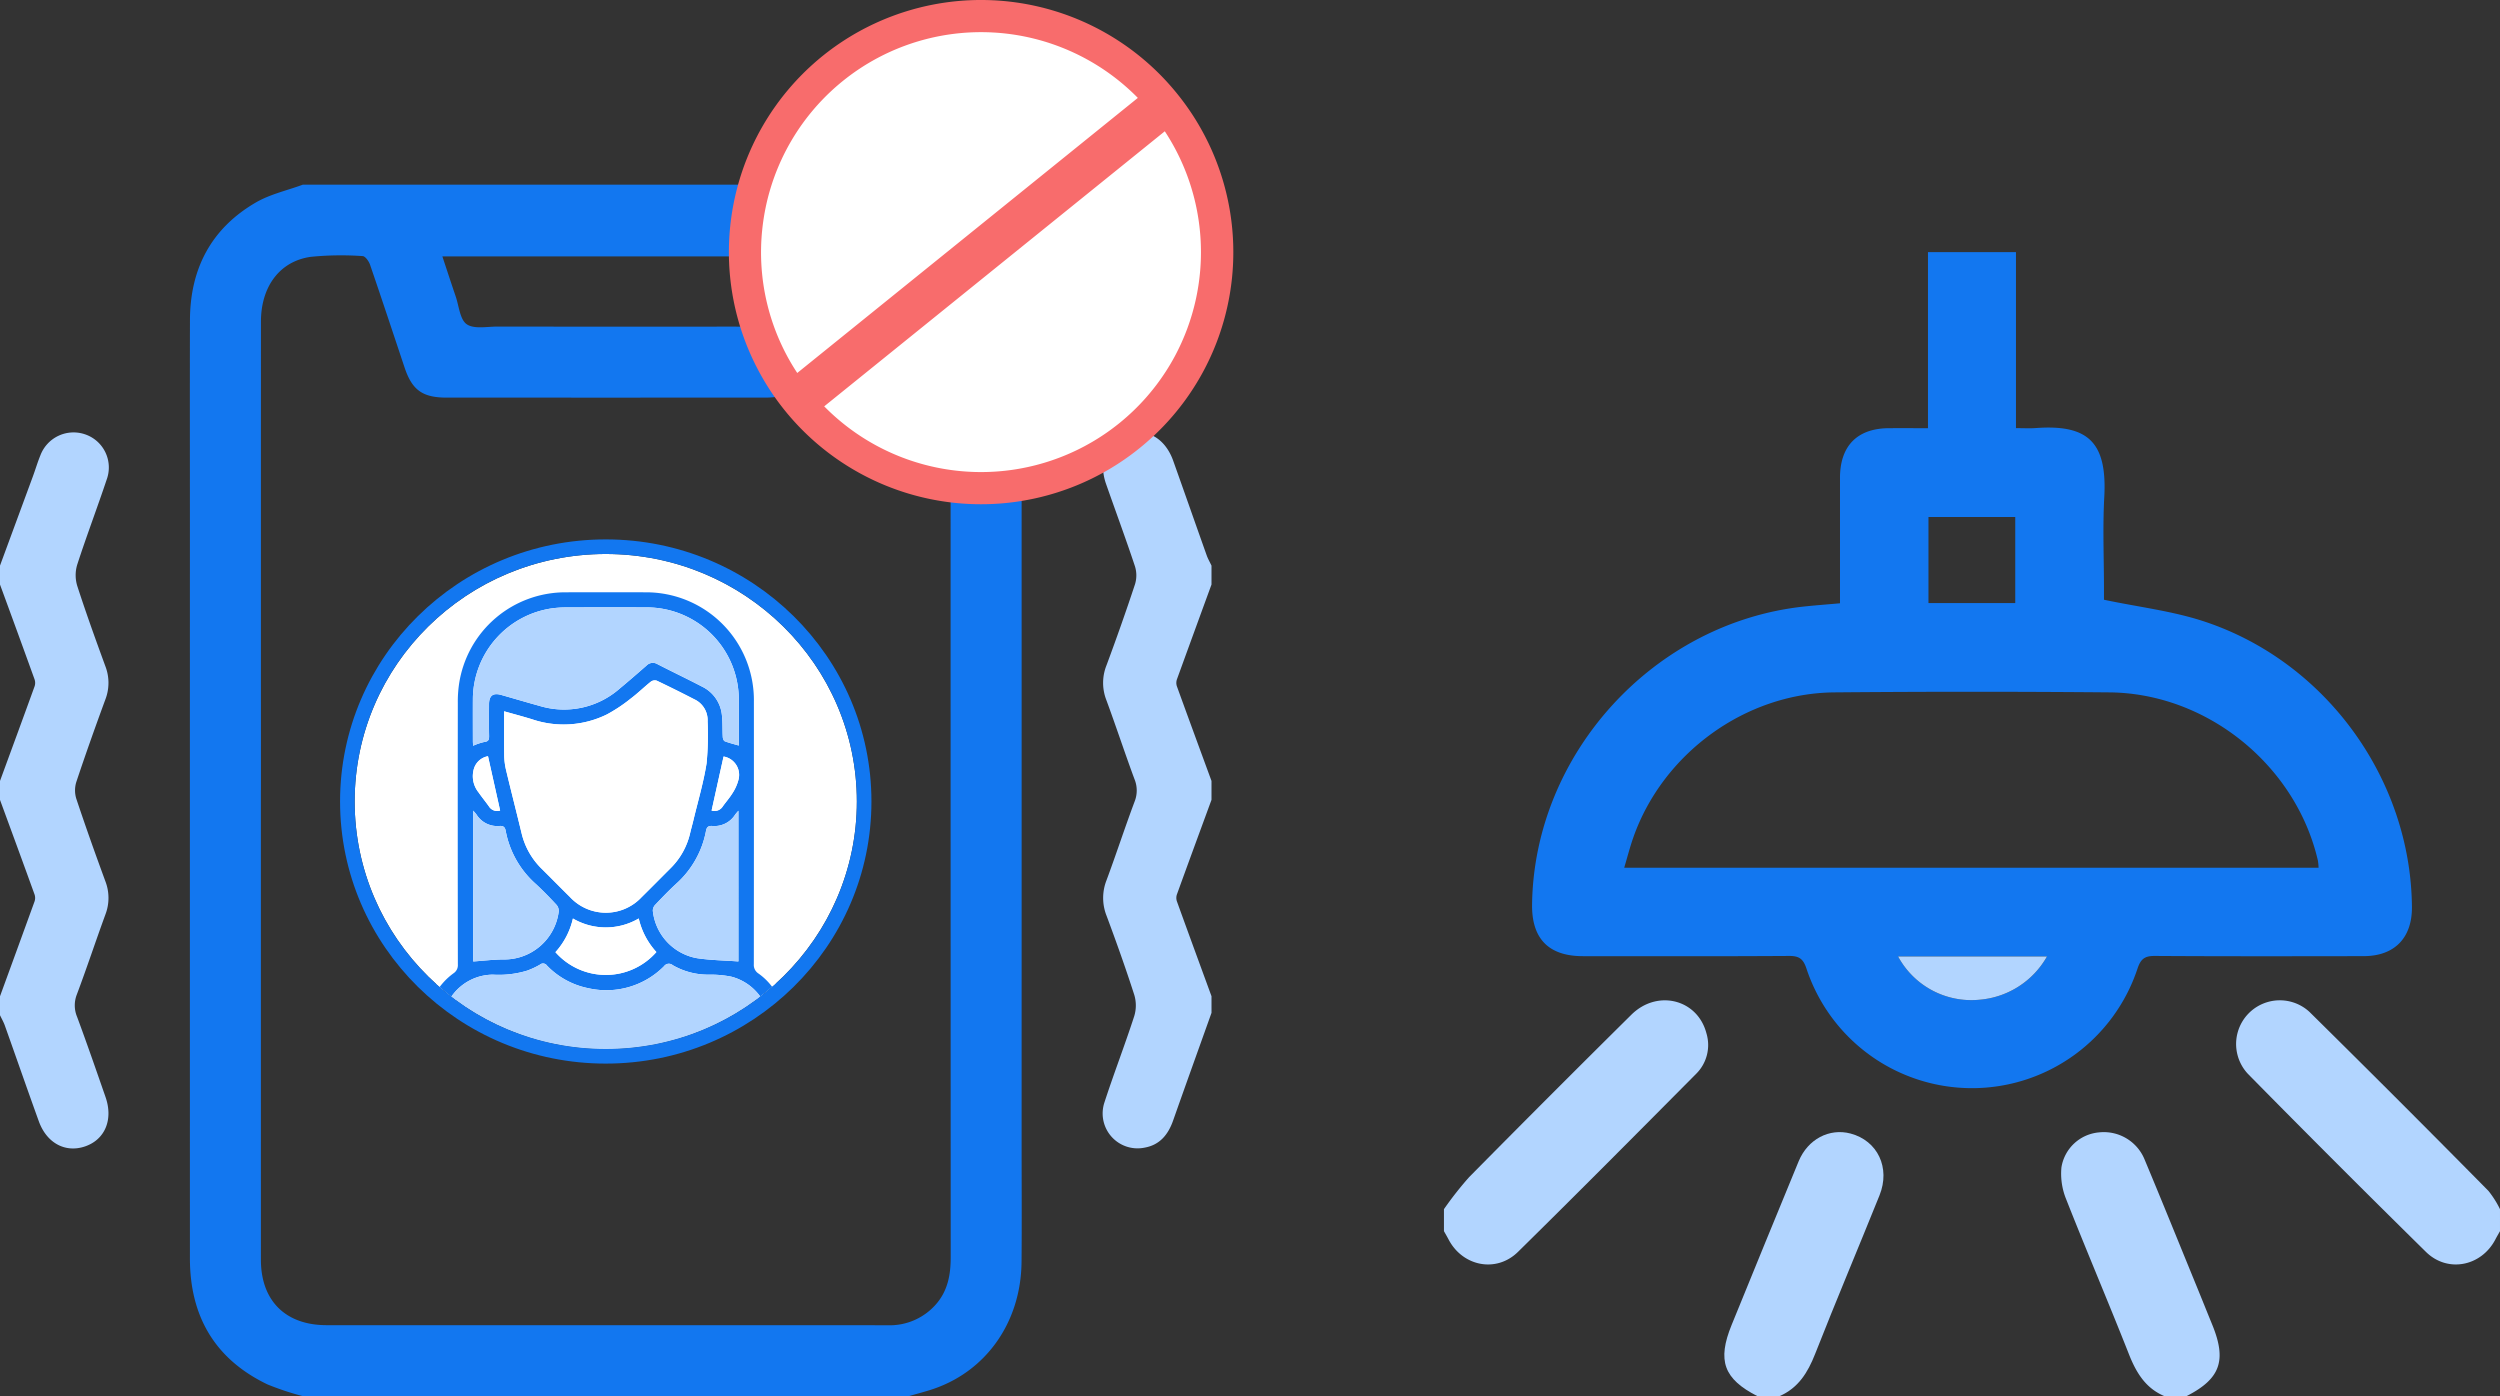 <svg xmlns="http://www.w3.org/2000/svg" xmlns:xlink="http://www.w3.org/1999/xlink" width="513.798" height="286.94" viewBox="0 0 513.798 286.94">
  <rect x="0" y="0" width="513.798" height="286.94" fill="#333333" stroke="none"/>
  <defs>
    <clipPath id="clip-path">
      <ellipse id="Ellipse_1731" data-name="Ellipse 1731" cx="51.604" cy="50.867" rx="51.604" ry="50.867" fill="#fff" stroke="#1277f0" stroke-width="4"/>
    </clipPath>
  </defs>
  <g id="Group_18537" data-name="Group 18537" transform="translate(-56.208 -535.432)">
    <g id="Group_18516" data-name="Group 18516" transform="translate(352.967 587.247)">
      <g id="Group_13203" data-name="Group 13203" transform="translate(0 0)">
        <path id="Path_11524" data-name="Path 11524" d="M131.49,0V36.173c1.488,0,2.777.081,4.055-.012,10.777-.792,14.707,2.915,14.093,14.187-.343,6.292-.062,12.618-.062,18.929v2.168c7.112,1.5,14.079,2.307,20.6,4.463,25.105,8.305,42.49,32.508,42.69,58.7.048,6.331-3.59,10.072-9.9,10.083-14.317.023-28.634.05-42.951-.041-2.034-.013-2.867.592-3.532,2.553a35.833,35.833,0,0,1-68.07-.008c-.666-1.974-1.514-2.556-3.536-2.544-14.128.089-28.257.053-42.386.045-7.048,0-10.551-3.592-10.451-10.665.441-30.946,24.992-57.852,55.844-61.187,2.335-.253,4.679-.424,7.438-.671v-2.9q0-11.445,0-22.888c.012-6.585,3.561-10.168,10.071-10.2,2.534-.011,5.069,0,8.012,0V0Zm62.192,126.515a12.452,12.452,0,0,0-.129-1.412c-4.492-19.579-22.734-34.445-42.87-34.622q-28.238-.248-56.48,0c-18.282.149-35.255,12.5-41.347,29.792-.7,1.981-1.218,4.025-1.881,6.243ZM113.506,72.124h17.836V54.432H113.506Zm-6.24,72.631a17.1,17.1,0,0,0,16.566,8.907,17.6,17.6,0,0,0,14.037-8.907Z" transform="translate(-13.928 0)" fill="#1277f0"/>
        <path id="Path_11525" data-name="Path 11525" d="M0,314.987a70.92,70.92,0,0,1,5.159-6.564q16.581-16.786,33.349-33.387c5.325-5.281,13.611-3.2,15.436,3.805a8.333,8.333,0,0,1-2.147,8.367c-12.145,12.232-24.288,24.466-36.575,36.554-4.466,4.395-11.4,2.979-14.284-2.573-.3-.569-.624-1.121-.937-1.681v-4.522" transform="translate(0 -118.297)" fill="#b2d5ff"/>
        <path id="Path_11526" data-name="Path 11526" d="M342.224,319.438c-.314.559-.644,1.109-.938,1.678-2.874,5.552-9.827,6.967-14.284,2.58q-18.425-18.138-36.566-36.565a8.981,8.981,0,0,1,12.652-12.736q18.5,18.261,36.763,36.768a20.23,20.23,0,0,1,2.374,3.754Z" transform="translate(-125.186 -118.225)" fill="#b2d5ff"/>
        <path id="Path_11527" data-name="Path 11527" d="M245.649,374.252c-3.911-1.651-5.825-4.861-7.324-8.667-4.2-10.652-8.7-21.184-12.893-31.836a13.851,13.851,0,0,1-.96-6.525,8.578,8.578,0,0,1,7.67-7.178,9.06,9.06,0,0,1,9.459,5.662c3.66,8.743,7.207,17.534,10.8,26.306,1.03,2.519,2.039,5.047,3.07,7.566,3.01,7.358,1.654,11.119-5.3,14.67Z" transform="translate(-97.566 -139.128)" fill="#b2d5ff"/>
        <path id="Path_11528" data-name="Path 11528" d="M108.763,374.25c-6.957-3.552-8.309-7.3-5.3-14.665,4.584-11.2,9.131-22.425,13.766-33.608,1.892-4.565,6.319-6.849,10.654-5.708,5.565,1.464,8.247,7.033,5.965,12.707-4.379,10.882-8.948,21.689-13.239,32.606-1.5,3.815-3.452,6.986-7.327,8.668Z" transform="translate(-44.33 -139.125)" fill="#b2d5ff"/>
        <path id="Path_11529" data-name="Path 11529" d="M165.141,256.112h30.6a17.6,17.6,0,0,1-14.037,8.907,17.1,17.1,0,0,1-16.566-8.907" transform="translate(-71.803 -111.357)" fill="#b2d5ff"/>
      </g>
    </g>
    <g id="Group_18522" data-name="Group 18522" transform="translate(56.208 535.932)">
      <g id="Group_18519" data-name="Group 18519" transform="translate(0 37.451)">
        <g id="Group_13746" data-name="Group 13746">
          <path id="Path_11647" data-name="Path 11647" d="M227.954,248.989H103.46a58.069,58.069,0,0,1-7.287-2.42c-10.82-5.2-15.928-14.024-15.93-25.911q-.012-75.741,0-151.48c0-13.778-.03-27.557.01-41.335C80.28,17.285,84.621,8.987,93.81,3.654c2.935-1.7,6.418-2.463,9.65-3.654H227.954c1.456.414,2.922.8,4.367,1.246C243.95,4.878,251.165,15.21,251.168,28.33q.018,84.248.005,168.5c0,8.186.058,16.372-.014,24.557-.112,12.57-7.482,22.824-18.842,26.352-1.445.449-2.908.836-4.363,1.252M94.828,124.431q0,48.262.006,96.525c0,8.422,5.063,13.437,13.489,13.442q24.678.013,49.356,0,32.945,0,65.89.013a12.593,12.593,0,0,0,9.94-4.235c2.473-2.772,3.091-6.109,3.09-9.7q-.029-95.917-.016-191.833c0-.729.016-1.461-.036-2.187a12.255,12.255,0,0,0-12.6-11.859c-2.431-.025-4.867.085-7.292-.038a2.183,2.183,0,0,0-2.56,1.851c-2.278,7.086-4.672,14.135-7.035,21.193-1.546,4.616-3.711,6.164-8.646,6.165q-32.7.007-65.4,0c-4.95,0-7.1-1.536-8.646-6.164-2.363-7.059-4.692-14.129-7.11-21.168-.241-.7-.981-1.737-1.515-1.753a62.677,62.677,0,0,0-10.674.153c-6.4.911-10.226,6.139-10.228,13.318q-.015,48.141,0,96.281M199.294,14.75H132.129c.956,2.877,1.828,5.561,2.74,8.23.678,1.983.863,4.736,2.264,5.706,1.5,1.041,4.173.477,6.334.48q24.43.034,48.859.01c1.1,0,2.164.246,2.648-1.355,1.31-4.324,2.821-8.586,4.319-13.071" transform="translate(-41.212)" fill="#1277f0"/>
          <path id="Path_11648" data-name="Path 11648" d="M0,132.076q3.383-9.174,6.764-18.35c.53-1.441.965-2.92,1.547-4.339a7.288,7.288,0,0,1,9.152-4.3,7.193,7.193,0,0,1,4.493,9.216c-1.971,5.9-4.191,11.725-6.108,17.645a7.5,7.5,0,0,0,.044,4.34c1.791,5.536,3.77,11.014,5.77,16.48a9.493,9.493,0,0,1-.018,6.848c-2.064,5.615-4.069,11.253-5.961,16.928a5.815,5.815,0,0,0,0,3.445c1.891,5.675,3.9,11.313,5.961,16.928a9.491,9.491,0,0,1,.024,6.848c-2,5.467-3.825,11-5.873,16.444a6.123,6.123,0,0,0,.058,4.629c2.022,5.458,3.923,10.961,5.837,16.458,1.615,4.634-.116,8.749-4.222,10.146-4.037,1.375-7.88-.682-9.5-5.19C5.608,239.717,3.328,233.149.995,226.6c-.261-.733-.66-1.418-.995-2.125v-3.891q3.562-9.74,7.1-19.488a2.228,2.228,0,0,0,.014-1.4C4.768,193.195,2.38,186.709,0,180.22v-3.89c2.38-6.489,4.768-12.974,7.119-19.473a2.228,2.228,0,0,0-.014-1.4Q3.584,145.7,0,135.966v-3.89" transform="translate(0 -53.781)" fill="#b2d5ff"/>
          <path id="Path_11649" data-name="Path 11649" d="M488.369,223.966c-2.636,7.384-5.291,14.761-7.9,22.156-1.013,2.873-2.729,4.991-5.85,5.547a7.173,7.173,0,0,1-8.238-9.345c1.925-5.923,4.18-11.739,6.1-17.661a7.517,7.517,0,0,0,.028-4.343c-1.756-5.467-3.688-10.88-5.693-16.262a9.927,9.927,0,0,1-.039-7.307c2.005-5.382,3.777-10.851,5.795-16.228a6.138,6.138,0,0,0-.052-4.632c-1.992-5.387-3.786-10.848-5.775-16.236a9.689,9.689,0,0,1,.028-7.076c2.055-5.536,4.027-11.105,5.878-16.712a6.24,6.24,0,0,0-.016-3.673c-1.888-5.68-3.969-11.3-5.947-16.946-1.618-4.621.106-8.758,4.188-10.168s7.949.74,9.612,5.4c2.31,6.477,4.578,12.969,6.885,19.447.261.733.659,1.418.993,2.125v3.89q-3.563,9.74-7.106,19.488a2.231,2.231,0,0,0-.015,1.4c2.352,6.5,4.74,12.984,7.121,19.473v3.89c-2.38,6.488-4.77,12.973-7.121,19.472a2.23,2.23,0,0,0,.015,1.4c2.348,6.5,4.732,12.995,7.107,19.488Z" transform="translate(-239.38 -53.759)" fill="#b2d5ff"/>
        </g>
        <g id="Group_13747" data-name="Group 13747" transform="translate(72.89 75.905)">
          <ellipse id="Ellipse_1730" data-name="Ellipse 1730" cx="51.604" cy="50.867" rx="51.604" ry="50.867" fill="#fff"/>
          <g id="Mask_Group_18" data-name="Mask Group 18" clip-path="url(#clip-path)">
            <g id="Group_13730" data-name="Group 13730" transform="translate(14.722 7.862)" style="mix-blend-mode: normal;isolation: isolate">
              <g id="Group_13748" data-name="Group 13748" transform="translate(0 0)">
                <path id="Path_11651" data-name="Path 11651" d="M72.6,99.469H0V88.233a5.426,5.426,0,0,0,.217-.762,13.273,13.273,0,0,1,5.372-9.154,1.985,1.985,0,0,0,.9-1.811q-.037-26.875-.009-53.751a24.682,24.682,0,0,1,.24-3.8A22.11,22.11,0,0,1,28.8.013q8.119-.03,16.238,0a22.156,22.156,0,0,1,22.29,22.473q.016,26.976-.013,53.951a2.077,2.077,0,0,0,.922,1.9A12.588,12.588,0,0,1,73.55,87.61c.248,3.123.115,6.275.213,9.412A2.451,2.451,0,0,1,72.6,99.469m-56.6-75c0,3.1-.029,6.034.016,8.966a13.834,13.834,0,0,0,.35,2.971c1.043,4.378,2.165,8.736,3.22,13.111a15.036,15.036,0,0,0,4.126,7.311c1.947,1.928,3.865,3.885,5.815,5.809a10.052,10.052,0,0,0,14.744.013c1.977-1.944,3.922-3.923,5.885-5.881a14.8,14.8,0,0,0,4.064-7.236c.213-.909.471-1.807.688-2.715.93-3.89,2.081-7.745,2.7-11.684a60.862,60.862,0,0,0,.207-8.6A4.715,4.715,0,0,0,55.072,22q-3.825-1.969-7.706-3.826a1.382,1.382,0,0,0-1.193.187c-1.41,1.124-2.7,2.4-4.141,3.482a32.026,32.026,0,0,1-4.9,3.264,20.132,20.132,0,0,1-15.376,1.009c-1.865-.575-3.754-1.074-5.766-1.646M3.371,96.2H70.613c0-2.415.029-4.749-.006-7.082A10.578,10.578,0,0,0,62.659,79,22,22,0,0,0,58,78.594a14.542,14.542,0,0,1-7.365-1.954,1.208,1.208,0,0,0-1.767.212,16.7,16.7,0,0,1-15.585,4.524A16.211,16.211,0,0,1,24.8,76.721a.973.973,0,0,0-1.444-.183,16.1,16.1,0,0,1-2.623,1.229,20,20,0,0,1-7.02.827A10.442,10.442,0,0,0,3.437,87.428,70.254,70.254,0,0,0,3.371,96.2M64.229,31.507c0-3.187.009-6.325,0-9.463A18.947,18.947,0,0,0,45.294,3.113q-8.371-.023-16.742.006a21.4,21.4,0,0,0-2.692.189A18.971,18.971,0,0,0,9.578,21.7c-.019,2.975-.006,5.951,0,8.926,0,.291.03.581.049.924a11.752,11.752,0,0,1,2.313-.78c.875-.106.981-.513.968-1.252-.039-2.172-.019-4.346-.012-6.519.005-1.741.822-2.371,2.479-1.9,2.629.744,5.247,1.528,7.882,2.253a17.319,17.319,0,0,0,16.5-3.562c1.853-1.534,3.668-3.115,5.479-4.7a1.824,1.824,0,0,1,2.276-.311c3.028,1.554,6.1,3.022,9.118,4.593a7.3,7.3,0,0,1,4.117,5.8c.183,1.517.1,3.066.185,4.6.017.3.192.767.412.852.889.345,1.823.571,2.888.884M9.647,44.88V75.886c2.085-.149,4.1-.4,6.124-.419a11.28,11.28,0,0,0,11.445-9.824,1.911,1.911,0,0,0-.452-1.394c-1.388-1.491-2.808-2.961-4.308-4.338a19.3,19.3,0,0,1-6.139-10.88c-.148-.782-.48-1.038-1.263-.993a5.044,5.044,0,0,1-4.712-2.309c-.164-.239-.367-.451-.695-.848m54.5,31V44.9c-.315.379-.52.59-.684.829a5.04,5.04,0,0,1-4.713,2.306c-.785-.045-1.113.217-1.26,1a19.366,19.366,0,0,1-6.135,10.883c-1.5,1.38-2.912,2.855-4.316,4.332a1.756,1.756,0,0,0-.482,1.2,11.083,11.083,0,0,0,9.1,9.761c2.784.416,5.625.454,8.492.666m-37.6-1.905a13.817,13.817,0,0,0,20.744-.027,15.271,15.271,0,0,1-3.625-6.9,13.364,13.364,0,0,1-13.528.006,15.294,15.294,0,0,1-3.591,6.918M15.176,44.862,12.686,33.7a3.7,3.7,0,0,0-2.9,2.587,5.308,5.308,0,0,0,.935,4.816c.685.984,1.447,1.914,2.143,2.89a1.987,1.987,0,0,0,2.317.869M61.1,33.761c-.832,3.753-1.646,7.424-2.461,11.1a1.987,1.987,0,0,0,2.31-.869c.658-.922,1.42-1.776,2.009-2.738a9.333,9.333,0,0,0,1.175-2.612A3.832,3.832,0,0,0,61.1,33.761" transform="translate(0 0.001)" fill="none" stroke="#fff" stroke-width="2"/>
                <path id="Path_11623" data-name="Path 11623" d="M72.6,99.469H0V88.233a5.426,5.426,0,0,0,.217-.762,13.273,13.273,0,0,1,5.372-9.154,1.985,1.985,0,0,0,.9-1.811q-.037-26.875-.009-53.751a24.682,24.682,0,0,1,.24-3.8A22.11,22.11,0,0,1,28.8.013q8.119-.03,16.238,0a22.156,22.156,0,0,1,22.29,22.473q.016,26.976-.013,53.951a2.077,2.077,0,0,0,.922,1.9A12.588,12.588,0,0,1,73.55,87.61c.248,3.123.115,6.275.213,9.412A2.451,2.451,0,0,1,72.6,99.469m-56.6-75c0,3.1-.029,6.034.016,8.966a13.834,13.834,0,0,0,.35,2.971c1.043,4.378,2.165,8.736,3.22,13.111a15.036,15.036,0,0,0,4.126,7.311c1.947,1.928,3.865,3.885,5.815,5.809a10.052,10.052,0,0,0,14.744.013c1.977-1.944,3.922-3.923,5.885-5.881a14.8,14.8,0,0,0,4.064-7.236c.213-.909.471-1.807.688-2.715.93-3.89,2.081-7.745,2.7-11.684a60.862,60.862,0,0,0,.207-8.6A4.715,4.715,0,0,0,55.072,22q-3.825-1.969-7.706-3.826a1.382,1.382,0,0,0-1.193.187c-1.41,1.124-2.7,2.4-4.141,3.482a32.026,32.026,0,0,1-4.9,3.264,20.132,20.132,0,0,1-15.376,1.009c-1.865-.575-3.754-1.074-5.766-1.646M3.371,96.2H70.613c0-2.415.029-4.749-.006-7.082A10.578,10.578,0,0,0,62.659,79,22,22,0,0,0,58,78.594a14.542,14.542,0,0,1-7.365-1.954,1.208,1.208,0,0,0-1.767.212,16.7,16.7,0,0,1-15.585,4.524A16.211,16.211,0,0,1,24.8,76.721a.973.973,0,0,0-1.444-.183,16.1,16.1,0,0,1-2.623,1.229,20,20,0,0,1-7.02.827A10.442,10.442,0,0,0,3.437,87.428,70.254,70.254,0,0,0,3.371,96.2M64.229,31.507c0-3.187.009-6.325,0-9.463A18.947,18.947,0,0,0,45.294,3.113q-8.371-.023-16.742.006a21.4,21.4,0,0,0-2.692.189A18.971,18.971,0,0,0,9.578,21.7c-.019,2.975-.006,5.951,0,8.926,0,.291.03.581.049.924a11.752,11.752,0,0,1,2.313-.78c.875-.106.981-.513.968-1.252-.039-2.172-.019-4.346-.012-6.519.005-1.741.822-2.371,2.479-1.9,2.629.744,5.247,1.528,7.882,2.253a17.319,17.319,0,0,0,16.5-3.562c1.853-1.534,3.668-3.115,5.479-4.7a1.824,1.824,0,0,1,2.276-.311c3.028,1.554,6.1,3.022,9.118,4.593a7.3,7.3,0,0,1,4.117,5.8c.183,1.517.1,3.066.185,4.6.017.3.192.767.412.852.889.345,1.823.571,2.888.884M9.647,44.88V75.886c2.085-.149,4.1-.4,6.124-.419a11.28,11.28,0,0,0,11.445-9.824,1.911,1.911,0,0,0-.452-1.394c-1.388-1.491-2.808-2.961-4.308-4.338a19.3,19.3,0,0,1-6.139-10.88c-.148-.782-.48-1.038-1.263-.993a5.044,5.044,0,0,1-4.712-2.309c-.164-.239-.367-.451-.695-.848m54.5,31V44.9c-.315.379-.52.59-.684.829a5.04,5.04,0,0,1-4.713,2.306c-.785-.045-1.113.217-1.26,1a19.366,19.366,0,0,1-6.135,10.883c-1.5,1.38-2.912,2.855-4.316,4.332a1.756,1.756,0,0,0-.482,1.2,11.083,11.083,0,0,0,9.1,9.761c2.784.416,5.625.454,8.492.666m-37.6-1.905a13.817,13.817,0,0,0,20.744-.027,15.271,15.271,0,0,1-3.625-6.9,13.364,13.364,0,0,1-13.528.006,15.294,15.294,0,0,1-3.591,6.918M15.176,44.862,12.686,33.7a3.7,3.7,0,0,0-2.9,2.587,5.308,5.308,0,0,0,.935,4.816c.685.984,1.447,1.914,2.143,2.89a1.987,1.987,0,0,0,2.317.869M61.1,33.761c-.832,3.753-1.646,7.424-2.461,11.1a1.987,1.987,0,0,0,2.31-.869c.658-.922,1.42-1.776,2.009-2.738a9.333,9.333,0,0,0,1.175-2.612A3.832,3.832,0,0,0,61.1,33.761" transform="translate(-0.001 0)" fill="#1277f0"/>
                <path id="Path_11624" data-name="Path 11624" d="M67.842,83.186c2.012.572,3.9,1.071,5.765,1.647a20.132,20.132,0,0,0,15.376-1.009,32.041,32.041,0,0,0,4.9-3.264c1.438-1.083,2.731-2.358,4.141-3.482a1.382,1.382,0,0,1,1.193-.187q3.884,1.848,7.706,3.826a4.715,4.715,0,0,1,2.737,4.534,60.874,60.874,0,0,1-.207,8.6c-.619,3.939-1.77,7.795-2.7,11.684-.217.908-.476,1.806-.688,2.714A14.8,14.8,0,0,1,102,115.486c-1.964,1.958-3.908,3.936-5.886,5.881a10.052,10.052,0,0,1-14.744-.013c-1.95-1.925-3.868-3.882-5.816-5.809a15.04,15.04,0,0,1-4.126-7.311c-1.056-4.375-2.177-8.733-3.22-13.111a13.809,13.809,0,0,1-.35-2.971c-.045-2.933-.016-5.866-.016-8.966" transform="translate(-51.849 -58.721)" fill="#fff"/>
                <path id="Path_11625" data-name="Path 11625" d="M13.93,343.7A70.255,70.255,0,0,1,14,334.928a10.442,10.442,0,0,1,10.272-8.834,20,20,0,0,0,7.02-.827,16.088,16.088,0,0,0,2.623-1.229.973.973,0,0,1,1.444.184,16.212,16.212,0,0,0,8.482,4.655,16.7,16.7,0,0,0,15.585-4.524,1.209,1.209,0,0,1,1.768-.212,14.543,14.543,0,0,0,7.365,1.955,22,22,0,0,1,4.663.409,10.578,10.578,0,0,1,7.948,10.116c.035,2.333.006,4.667.006,7.083Z" transform="translate(-10.56 -247.501)" fill="#b2d5ff"/>
                <path id="Path_11626" data-name="Path 11626" d="M95.261,41.574c-1.065-.313-2-.539-2.888-.884-.22-.086-.395-.551-.412-.852-.086-1.532,0-3.08-.186-4.6a7.3,7.3,0,0,0-4.117-5.8c-3.018-1.572-6.09-3.039-9.118-4.593a1.823,1.823,0,0,0-2.275.311c-1.812,1.583-3.627,3.164-5.48,4.7a17.319,17.319,0,0,1-16.5,3.561c-2.634-.726-5.253-1.509-7.882-2.253-1.657-.469-2.473.161-2.479,1.9-.007,2.173-.027,4.347.012,6.519.013.739-.093,1.146-.968,1.252a11.758,11.758,0,0,0-2.313.78c-.019-.343-.048-.633-.049-.924,0-2.975-.016-5.951,0-8.926A18.971,18.971,0,0,1,56.893,13.375a21.3,21.3,0,0,1,2.692-.189q8.371-.025,16.742-.006A18.946,18.946,0,0,1,95.259,32.111c.011,3.138,0,6.276,0,9.463" transform="translate(-31.033 -10.067)" fill="#b2d5ff"/>
                <path id="Path_11627" data-name="Path 11627" d="M40.937,190.462c.328.4.531.61.695.848a5.043,5.043,0,0,0,4.712,2.309c.783-.045,1.115.211,1.263.993a19.3,19.3,0,0,0,6.139,10.879c1.5,1.377,2.92,2.848,4.309,4.338a1.911,1.911,0,0,1,.452,1.394,11.28,11.28,0,0,1-11.445,9.824c-2.021.023-4.039.27-6.124.419Z" transform="translate(-31.291 -145.582)" fill="#b2d5ff"/>
                <path id="Path_11628" data-name="Path 11628" d="M215.13,221.53c-2.867-.212-5.708-.25-8.492-.666a11.083,11.083,0,0,1-9.1-9.761,1.756,1.756,0,0,1,.482-1.2c1.4-1.477,2.817-2.952,4.316-4.332a19.369,19.369,0,0,0,6.135-10.883c.148-.779.475-1.041,1.261-1a5.04,5.04,0,0,0,4.713-2.306c.164-.239.369-.451.684-.829Z" transform="translate(-150.989 -145.653)" fill="#b2d5ff"/>
                <path id="Path_11629" data-name="Path 11629" d="M112.621,291.463a15.293,15.293,0,0,0,3.591-6.918,13.365,13.365,0,0,0,13.528-.006,15.273,15.273,0,0,0,3.625,6.9,13.817,13.817,0,0,1-20.744.027" transform="translate(-86.084 -217.492)" fill="#fff"/>
                <path id="Path_11630" data-name="Path 11630" d="M46.132,154.176a1.987,1.987,0,0,1-2.317-.869c-.7-.977-1.459-1.906-2.143-2.89a5.309,5.309,0,0,1-.935-4.816,3.7,3.7,0,0,1,2.9-2.587l2.49,11.162" transform="translate(-30.957 -109.315)" fill="#fff"/>
                <path id="Path_11631" data-name="Path 11631" d="M251.29,143.278a3.832,3.832,0,0,1,3.032,4.883,9.336,9.336,0,0,1-1.175,2.612c-.589.962-1.351,1.816-2.009,2.738a1.987,1.987,0,0,1-2.31.869l2.461-11.1" transform="translate(-190.196 -109.517)" fill="#fff"/>
              </g>
            </g>
          </g>
          <g id="Ellipse_1732" data-name="Ellipse 1732" fill="none" stroke="#1277f0" stroke-width="3">
            <ellipse cx="51.604" cy="50.867" rx="51.604" ry="50.867" stroke="none"/>
            <ellipse cx="51.604" cy="50.867" rx="53.104" ry="52.367" fill="none"/>
          </g>
        </g>
      </g>
      <g id="Group_18521" data-name="Group 18521" transform="translate(150.303)">
        <circle id="Ellipse_1735" data-name="Ellipse 1735" cx="49.732" cy="49.732" r="49.732" transform="translate(2.757 2.235)" fill="#fff"/>
        <path id="Path_11632" data-name="Path 11632" d="M91.237,19.074a51.316,51.316,0,1,0-7.678,72.162,51.218,51.218,0,0,0,7.678-72.162M5.871,46.48A45.7,45.7,0,0,1,84.286,19.664L13.437,76.886A45.5,45.5,0,0,1,5.871,46.48M91.615,72.9A45.717,45.717,0,0,1,18.347,82.968L89.2,25.746A45.767,45.767,0,0,1,91.615,72.9" transform="translate(-0.001 0)" fill="#f86c6c" stroke="#f86c6c" stroke-width="1"/>
      </g>
    </g>
  </g>
</svg>
